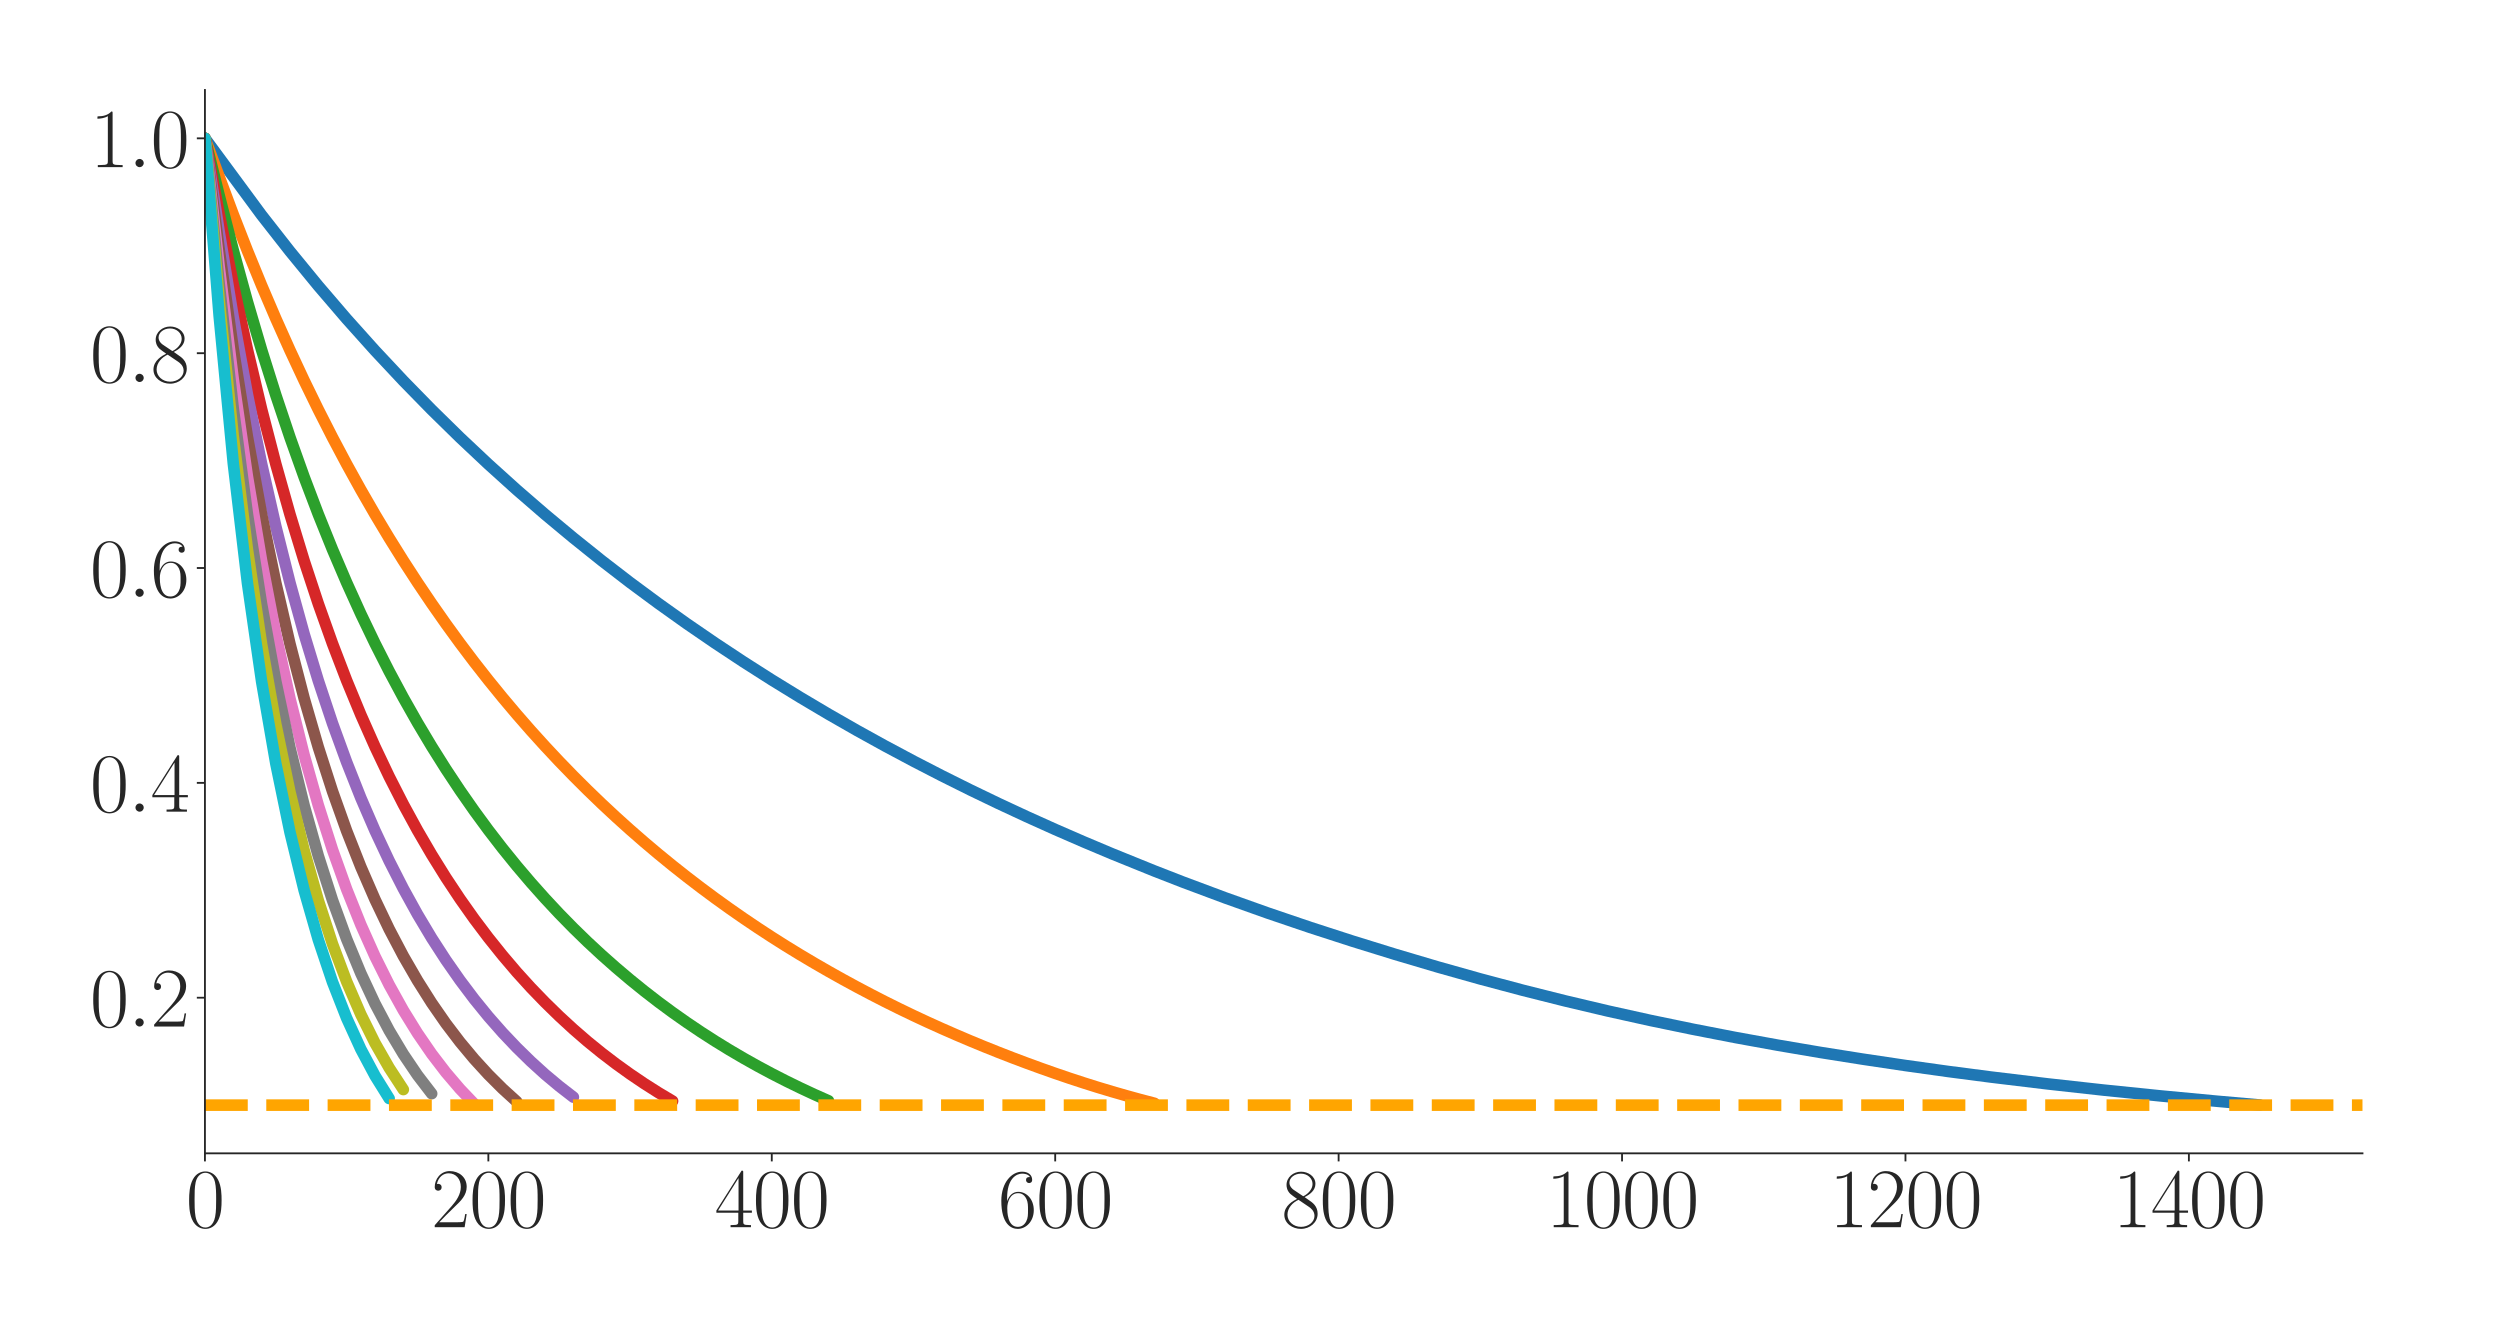 <?xml version="1.0" encoding="utf-8" standalone="no"?>
<!DOCTYPE svg PUBLIC "-//W3C//DTD SVG 1.1//EN"
  "http://www.w3.org/Graphics/SVG/1.1/DTD/svg11.dtd">
<svg xmlns:xlink="http://www.w3.org/1999/xlink" width="1080pt" height="576pt" viewBox="0 0 1080 576" xmlns="http://www.w3.org/2000/svg" version="1.1">
 <defs>
  <style type="text/css">*{stroke-linejoin: round; stroke-linecap: butt}</style>
 </defs>
 <g id="figure_1">
  <g id="patch_1">
   <path d="M 0 576 
L 1080 576 
L 1080 0 
L 0 0 
z
" style="fill: #ffffff"/>
  </g>
  <g id="axes_1">
   <g id="patch_2">
    <path d="M 88.532 498.237 
L 1020.592 498.237 
L 1020.592 38.88 
L 88.532 38.88 
z
" style="fill: #ffffff"/>
   </g>
   <g id="matplotlib.axis_1">
    <g id="xtick_1">
     <g id="line2d_1">
      <defs>
       <path id="m8e02725723" d="M 0 0 
L 0 3.5 
" style="stroke: #262626; stroke-width: 0.8"/>
      </defs>
      <g>
       <use xlink:href="#m8e02725723" x="88.532" y="498.237" style="fill: #262626; stroke: #262626; stroke-width: 0.8"/>
      </g>
     </g>
     <g id="text_1">
      <!-- $\mathdefault{0}$ -->
      <g style="fill: #262626" transform="translate(80.308 530.144) scale(0.36 -0.36)">
       <defs>
        <path id="CMR17-30" d="M 2688 2025 
C 2688 2416 2682 3080 2413 3591 
C 2176 4039 1798 4198 1466 4198 
C 1158 4198 768 4058 525 3597 
C 269 3118 243 2524 243 2025 
C 243 1661 250 1106 448 619 
C 723 -39 1216 -128 1466 -128 
C 1760 -128 2208 -7 2470 600 
C 2662 1042 2688 1559 2688 2025 
z
M 1466 -26 
C 1056 -26 813 325 723 812 
C 653 1188 653 1738 653 2096 
C 653 2588 653 2997 736 3387 
C 858 3929 1216 4096 1466 4096 
C 1728 4096 2067 3923 2189 3400 
C 2272 3036 2278 2607 2278 2096 
C 2278 1680 2278 1169 2202 792 
C 2067 95 1690 -26 1466 -26 
z
" transform="scale(0.016)"/>
       </defs>
       <use xlink:href="#CMR17-30" transform="scale(0.996)"/>
      </g>
     </g>
    </g>
    <g id="xtick_2">
     <g id="line2d_2">
      <g>
       <use xlink:href="#m8e02725723" x="210.97" y="498.237" style="fill: #262626; stroke: #262626; stroke-width: 0.8"/>
      </g>
     </g>
     <g id="text_2">
      <!-- $\mathdefault{200}$ -->
      <g style="fill: #262626" transform="translate(186.297 530.144) scale(0.36 -0.36)">
       <defs>
        <path id="CMR17-32" d="M 2669 989 
L 2554 989 
C 2490 536 2438 459 2413 420 
C 2381 369 1920 369 1830 369 
L 602 369 
C 832 619 1280 1072 1824 1597 
C 2214 1967 2669 2402 2669 3035 
C 2669 3790 2067 4224 1395 4224 
C 691 4224 262 3604 262 3030 
C 262 2780 448 2748 525 2748 
C 589 2748 781 2787 781 3010 
C 781 3207 614 3264 525 3264 
C 486 3264 448 3258 422 3245 
C 544 3790 915 4058 1306 4058 
C 1862 4058 2227 3617 2227 3035 
C 2227 2479 1901 2000 1536 1584 
L 262 146 
L 262 0 
L 2515 0 
L 2669 989 
z
" transform="scale(0.016)"/>
       </defs>
       <use xlink:href="#CMR17-32" transform="scale(0.996)"/>
       <use xlink:href="#CMR17-30" transform="translate(45.69 0) scale(0.996)"/>
       <use xlink:href="#CMR17-30" transform="translate(91.381 0) scale(0.996)"/>
      </g>
     </g>
    </g>
    <g id="xtick_3">
     <g id="line2d_3">
      <g>
       <use xlink:href="#m8e02725723" x="333.408" y="498.237" style="fill: #262626; stroke: #262626; stroke-width: 0.8"/>
      </g>
     </g>
     <g id="text_3">
      <!-- $\mathdefault{400}$ -->
      <g style="fill: #262626" transform="translate(308.736 530.144) scale(0.36 -0.36)">
       <defs>
        <path id="CMR17-34" d="M 2150 4122 
C 2150 4256 2144 4256 2029 4256 
L 128 1254 
L 128 1088 
L 1779 1088 
L 1779 457 
C 1779 224 1766 160 1318 160 
L 1197 160 
L 1197 0 
C 1402 0 1747 0 1965 0 
C 2182 0 2528 0 2733 0 
L 2733 160 
L 2611 160 
C 2163 160 2150 224 2150 457 
L 2150 1088 
L 2803 1088 
L 2803 1254 
L 2150 1254 
L 2150 4122 
z
M 1798 3703 
L 1798 1254 
L 256 1254 
L 1798 3703 
z
" transform="scale(0.016)"/>
       </defs>
       <use xlink:href="#CMR17-34" transform="scale(0.996)"/>
       <use xlink:href="#CMR17-30" transform="translate(45.69 0) scale(0.996)"/>
       <use xlink:href="#CMR17-30" transform="translate(91.381 0) scale(0.996)"/>
      </g>
     </g>
    </g>
    <g id="xtick_4">
     <g id="line2d_4">
      <g>
       <use xlink:href="#m8e02725723" x="455.846" y="498.237" style="fill: #262626; stroke: #262626; stroke-width: 0.8"/>
      </g>
     </g>
     <g id="text_4">
      <!-- $\mathdefault{600}$ -->
      <g style="fill: #262626" transform="translate(431.174 530.144) scale(0.36 -0.36)">
       <defs>
        <path id="CMR17-36" d="M 678 2176 
C 678 3690 1395 4032 1811 4032 
C 1946 4032 2272 4009 2400 3776 
C 2298 3776 2106 3776 2106 3553 
C 2106 3381 2246 3323 2336 3323 
C 2394 3323 2566 3348 2566 3560 
C 2566 3954 2246 4179 1805 4179 
C 1043 4179 243 3390 243 1984 
C 243 253 966 -128 1478 -128 
C 2099 -128 2688 427 2688 1283 
C 2688 2081 2170 2662 1517 2662 
C 1126 2662 838 2407 678 1960 
L 678 2176 
z
M 1478 25 
C 691 25 691 1200 691 1436 
C 691 1896 909 2560 1504 2560 
C 1613 2560 1926 2560 2138 2120 
C 2253 1870 2253 1609 2253 1289 
C 2253 944 2253 690 2118 434 
C 1978 171 1773 25 1478 25 
z
" transform="scale(0.016)"/>
       </defs>
       <use xlink:href="#CMR17-36" transform="scale(0.996)"/>
       <use xlink:href="#CMR17-30" transform="translate(45.69 0) scale(0.996)"/>
       <use xlink:href="#CMR17-30" transform="translate(91.381 0) scale(0.996)"/>
      </g>
     </g>
    </g>
    <g id="xtick_5">
     <g id="line2d_5">
      <g>
       <use xlink:href="#m8e02725723" x="578.285" y="498.237" style="fill: #262626; stroke: #262626; stroke-width: 0.8"/>
      </g>
     </g>
     <g id="text_5">
      <!-- $\mathdefault{800}$ -->
      <g style="fill: #262626" transform="translate(553.612 530.144) scale(0.36 -0.36)">
       <defs>
        <path id="CMR17-38" d="M 1741 2264 
C 2144 2467 2554 2773 2554 3263 
C 2554 3841 1990 4179 1472 4179 
C 890 4179 378 3759 378 3180 
C 378 3021 416 2747 666 2505 
C 730 2442 998 2251 1171 2130 
C 883 1983 211 1634 211 934 
C 211 279 838 -128 1459 -128 
C 2144 -128 2720 362 2720 1010 
C 2720 1590 2330 1857 2074 2029 
L 1741 2264 
z
M 902 2822 
C 851 2854 595 3051 595 3351 
C 595 3739 998 4032 1459 4032 
C 1965 4032 2336 3676 2336 3262 
C 2336 2669 1670 2331 1638 2331 
C 1632 2331 1626 2331 1574 2370 
L 902 2822 
z
M 2080 1519 
C 2176 1449 2483 1240 2483 851 
C 2483 381 2010 25 1472 25 
C 890 25 448 438 448 940 
C 448 1443 838 1862 1280 2060 
L 2080 1519 
z
" transform="scale(0.016)"/>
       </defs>
       <use xlink:href="#CMR17-38" transform="scale(0.996)"/>
       <use xlink:href="#CMR17-30" transform="translate(45.69 0) scale(0.996)"/>
       <use xlink:href="#CMR17-30" transform="translate(91.381 0) scale(0.996)"/>
      </g>
     </g>
    </g>
    <g id="xtick_6">
     <g id="line2d_6">
      <g>
       <use xlink:href="#m8e02725723" x="700.723" y="498.237" style="fill: #262626; stroke: #262626; stroke-width: 0.8"/>
      </g>
     </g>
     <g id="text_6">
      <!-- $\mathdefault{1000}$ -->
      <g style="fill: #262626" transform="translate(667.826 530.144) scale(0.36 -0.36)">
       <defs>
        <path id="CMR17-31" d="M 1702 4058 
C 1702 4192 1696 4192 1606 4192 
C 1357 3916 979 3827 621 3827 
C 602 3827 570 3827 563 3808 
C 557 3795 557 3782 557 3648 
C 755 3648 1088 3686 1344 3839 
L 1344 461 
C 1344 236 1331 160 781 160 
L 589 160 
L 589 0 
C 896 0 1216 0 1523 0 
C 1830 0 2150 0 2458 0 
L 2458 160 
L 2266 160 
C 1715 160 1702 230 1702 458 
L 1702 4058 
z
" transform="scale(0.016)"/>
       </defs>
       <use xlink:href="#CMR17-31" transform="scale(0.996)"/>
       <use xlink:href="#CMR17-30" transform="translate(45.69 0) scale(0.996)"/>
       <use xlink:href="#CMR17-30" transform="translate(91.381 0) scale(0.996)"/>
       <use xlink:href="#CMR17-30" transform="translate(137.071 0) scale(0.996)"/>
      </g>
     </g>
    </g>
    <g id="xtick_7">
     <g id="line2d_7">
      <g>
       <use xlink:href="#m8e02725723" x="823.161" y="498.237" style="fill: #262626; stroke: #262626; stroke-width: 0.8"/>
      </g>
     </g>
     <g id="text_7">
      <!-- $\mathdefault{1200}$ -->
      <g style="fill: #262626" transform="translate(790.264 530.144) scale(0.36 -0.36)">
       <use xlink:href="#CMR17-31" transform="scale(0.996)"/>
       <use xlink:href="#CMR17-32" transform="translate(45.69 0) scale(0.996)"/>
       <use xlink:href="#CMR17-30" transform="translate(91.381 0) scale(0.996)"/>
       <use xlink:href="#CMR17-30" transform="translate(137.071 0) scale(0.996)"/>
      </g>
     </g>
    </g>
    <g id="xtick_8">
     <g id="line2d_8">
      <g>
       <use xlink:href="#m8e02725723" x="945.599" y="498.237" style="fill: #262626; stroke: #262626; stroke-width: 0.8"/>
      </g>
     </g>
     <g id="text_8">
      <!-- $\mathdefault{1400}$ -->
      <g style="fill: #262626" transform="translate(912.702 530.144) scale(0.36 -0.36)">
       <use xlink:href="#CMR17-31" transform="scale(0.996)"/>
       <use xlink:href="#CMR17-34" transform="translate(45.69 0) scale(0.996)"/>
       <use xlink:href="#CMR17-30" transform="translate(91.381 0) scale(0.996)"/>
       <use xlink:href="#CMR17-30" transform="translate(137.071 0) scale(0.996)"/>
      </g>
     </g>
    </g>
   </g>
   <g id="matplotlib.axis_2">
    <g id="ytick_1">
     <g id="line2d_9">
      <defs>
       <path id="mfc4a186944" d="M 0 0 
L -3.5 0 
" style="stroke: #262626; stroke-width: 0.8"/>
      </defs>
      <g>
       <use xlink:href="#mfc4a186944" x="88.532" y="431.01" style="fill: #262626; stroke: #262626; stroke-width: 0.8"/>
      </g>
     </g>
     <g id="text_9">
      <!-- $\mathdefault{0.2}$ -->
      <g style="fill: #262626" transform="translate(38.88 443.463) scale(0.36 -0.36)">
       <defs>
        <path id="CMMI12-3a" d="M 1178 307 
C 1178 492 1024 619 870 619 
C 685 619 557 466 557 313 
C 557 128 710 0 864 0 
C 1050 0 1178 153 1178 307 
z
" transform="scale(0.016)"/>
       </defs>
       <use xlink:href="#CMR17-30" transform="scale(0.996)"/>
       <use xlink:href="#CMMI12-3a" transform="translate(45.69 0) scale(0.996)"/>
       <use xlink:href="#CMR17-32" transform="translate(72.788 0) scale(0.996)"/>
      </g>
     </g>
    </g>
    <g id="ytick_2">
     <g id="line2d_10">
      <g>
       <use xlink:href="#mfc4a186944" x="88.532" y="338.198" style="fill: #262626; stroke: #262626; stroke-width: 0.8"/>
      </g>
     </g>
     <g id="text_10">
      <!-- $\mathdefault{0.4}$ -->
      <g style="fill: #262626" transform="translate(38.88 350.651) scale(0.36 -0.36)">
       <use xlink:href="#CMR17-30" transform="scale(0.996)"/>
       <use xlink:href="#CMMI12-3a" transform="translate(45.69 0) scale(0.996)"/>
       <use xlink:href="#CMR17-34" transform="translate(72.788 0) scale(0.996)"/>
      </g>
     </g>
    </g>
    <g id="ytick_3">
     <g id="line2d_11">
      <g>
       <use xlink:href="#mfc4a186944" x="88.532" y="245.385" style="fill: #262626; stroke: #262626; stroke-width: 0.8"/>
      </g>
     </g>
     <g id="text_11">
      <!-- $\mathdefault{0.6}$ -->
      <g style="fill: #262626" transform="translate(38.88 257.838) scale(0.36 -0.36)">
       <use xlink:href="#CMR17-30" transform="scale(0.996)"/>
       <use xlink:href="#CMMI12-3a" transform="translate(45.69 0) scale(0.996)"/>
       <use xlink:href="#CMR17-36" transform="translate(72.788 0) scale(0.996)"/>
      </g>
     </g>
    </g>
    <g id="ytick_4">
     <g id="line2d_12">
      <g>
       <use xlink:href="#mfc4a186944" x="88.532" y="152.572" style="fill: #262626; stroke: #262626; stroke-width: 0.8"/>
      </g>
     </g>
     <g id="text_12">
      <!-- $\mathdefault{0.8}$ -->
      <g style="fill: #262626" transform="translate(38.88 165.026) scale(0.36 -0.36)">
       <use xlink:href="#CMR17-30" transform="scale(0.996)"/>
       <use xlink:href="#CMMI12-3a" transform="translate(45.69 0) scale(0.996)"/>
       <use xlink:href="#CMR17-38" transform="translate(72.788 0) scale(0.996)"/>
      </g>
     </g>
    </g>
    <g id="ytick_5">
     <g id="line2d_13">
      <g>
       <use xlink:href="#mfc4a186944" x="88.532" y="59.76" style="fill: #262626; stroke: #262626; stroke-width: 0.8"/>
      </g>
     </g>
     <g id="text_13">
      <!-- $\mathdefault{1.0}$ -->
      <g style="fill: #262626" transform="translate(38.88 72.213) scale(0.36 -0.36)">
       <use xlink:href="#CMR17-31" transform="scale(0.996)"/>
       <use xlink:href="#CMMI12-3a" transform="translate(45.69 0) scale(0.996)"/>
       <use xlink:href="#CMR17-30" transform="translate(72.788 0) scale(0.996)"/>
      </g>
     </g>
    </g>
   </g>
   <g id="line2d_14">
    <path d="M 88.532 59.76 
L 113.02 92.951 
L 125.264 108.579 
L 137.507 123.51 
L 149.751 137.784 
L 161.995 151.439 
L 174.239 164.513 
L 186.483 177.034 
L 198.726 189.035 
L 210.97 200.549 
L 223.214 211.602 
L 235.458 222.204 
L 247.702 232.391 
L 259.945 242.207 
L 272.189 251.643 
L 284.433 260.699 
L 296.677 269.427 
L 308.921 277.82 
L 321.165 285.919 
L 333.408 293.724 
L 345.652 301.248 
L 357.896 308.511 
L 370.14 315.517 
L 382.384 322.283 
L 394.627 328.814 
L 406.871 335.125 
L 419.115 341.225 
L 431.359 347.121 
L 443.603 352.818 
L 455.846 358.328 
L 468.09 363.658 
L 480.334 368.818 
L 498.7 376.258 
L 510.944 381.025 
L 529.309 387.889 
L 547.675 394.433 
L 566.041 400.669 
L 584.407 406.614 
L 602.772 412.298 
L 621.138 417.74 
L 639.504 422.907 
L 657.869 427.798 
L 676.235 432.413 
L 694.601 436.753 
L 712.967 440.825 
L 731.332 444.631 
L 749.698 448.2 
L 768.064 451.534 
L 786.429 454.653 
L 804.795 457.56 
L 823.161 460.303 
L 841.527 462.868 
L 859.892 465.26 
L 884.38 468.216 
L 908.868 470.933 
L 933.355 473.435 
L 957.843 475.741 
L 976.208 477.357 
L 976.208 477.357 
" clip-path="url(#p031cd02173)" style="fill: none; stroke: #1f77b4; stroke-width: 5; stroke-linecap: round"/>
   </g>
   <g id="line2d_15">
    <path d="M 88.532 59.76 
L 94.654 76.287 
L 100.776 92.695 
L 106.898 108.358 
L 113.02 123.322 
L 119.142 137.625 
L 125.264 151.309 
L 131.385 164.406 
L 137.507 176.95 
L 143.629 188.977 
L 149.751 200.513 
L 155.873 211.58 
L 161.995 222.205 
L 168.117 232.411 
L 174.239 242.223 
L 180.361 251.658 
L 186.483 260.736 
L 192.605 269.476 
L 198.726 277.89 
L 204.848 285.996 
L 210.97 293.806 
L 217.092 301.337 
L 223.214 308.602 
L 229.336 315.611 
L 235.458 322.379 
L 241.58 328.914 
L 247.702 335.228 
L 253.824 341.331 
L 259.945 347.23 
L 266.067 352.935 
L 272.189 358.454 
L 278.311 363.793 
L 284.433 368.959 
L 290.555 373.958 
L 296.677 378.798 
L 302.799 383.487 
L 308.921 388.029 
L 315.043 392.428 
L 321.165 396.69 
L 327.286 400.819 
L 333.408 404.819 
L 339.53 408.694 
L 345.652 412.446 
L 351.774 416.08 
L 357.896 419.611 
L 364.018 423.039 
L 370.14 426.368 
L 376.262 429.602 
L 382.384 432.744 
L 388.506 435.784 
L 394.627 438.732 
L 400.749 441.587 
L 406.871 444.349 
L 412.993 447.034 
L 419.115 449.64 
L 425.237 452.168 
L 431.359 454.621 
L 437.481 456.999 
L 443.603 459.302 
L 449.725 461.534 
L 455.846 463.695 
L 461.968 465.784 
L 468.09 467.79 
L 474.212 469.717 
L 480.334 471.56 
L 486.456 473.316 
L 492.578 475.002 
L 498.7 476.609 
" clip-path="url(#p031cd02173)" style="fill: none; stroke: #ff7f0e; stroke-width: 5; stroke-linecap: round"/>
   </g>
   <g id="line2d_16">
    <path d="M 88.532 59.76 
L 94.654 84.31 
L 100.776 108.137 
L 106.898 130.379 
L 113.02 151.176 
L 119.142 170.651 
L 125.264 188.917 
L 131.385 206.068 
L 137.507 222.192 
L 143.629 237.377 
L 149.751 251.687 
L 155.873 265.192 
L 161.995 277.947 
L 168.117 290.005 
L 174.239 301.42 
L 180.361 312.232 
L 186.483 322.485 
L 192.605 332.213 
L 198.726 341.45 
L 204.848 350.226 
L 210.97 358.573 
L 217.092 366.513 
L 223.214 374.07 
L 229.336 381.275 
L 235.458 388.147 
L 241.58 394.702 
L 247.702 400.95 
L 253.824 406.905 
L 259.945 412.575 
L 266.067 417.995 
L 272.189 423.177 
L 278.311 428.133 
L 284.433 432.869 
L 290.555 437.389 
L 296.677 441.702 
L 302.799 445.822 
L 308.921 449.76 
L 315.043 453.523 
L 321.165 457.117 
L 327.286 460.551 
L 333.408 463.831 
L 339.53 466.964 
L 345.652 469.956 
L 351.774 472.813 
L 357.896 475.534 
" clip-path="url(#p031cd02173)" style="fill: none; stroke: #2ca02c; stroke-width: 5; stroke-linecap: round"/>
   </g>
   <g id="line2d_17">
    <path d="M 88.532 59.76 
L 94.654 92.181 
L 100.776 122.945 
L 106.898 151.047 
L 113.02 176.787 
L 119.142 200.424 
L 125.264 222.178 
L 131.385 242.275 
L 137.507 260.834 
L 143.629 278.015 
L 149.751 293.969 
L 155.873 308.797 
L 161.995 322.603 
L 168.117 335.474 
L 174.239 347.492 
L 180.361 358.717 
L 186.483 369.222 
L 192.605 379.079 
L 198.726 388.313 
L 204.848 396.973 
L 210.97 405.093 
L 217.092 412.731 
L 223.214 419.933 
L 229.336 426.679 
L 235.458 433.013 
L 241.58 438.989 
L 247.702 444.624 
L 253.824 449.926 
L 259.945 454.896 
L 266.067 459.573 
L 272.189 463.974 
L 278.311 468.118 
L 284.433 472.008 
L 290.555 475.66 
" clip-path="url(#p031cd02173)" style="fill: none; stroke: #d62728; stroke-width: 5; stroke-linecap: round"/>
   </g>
   <g id="line2d_18">
    <path d="M 88.532 59.76 
L 94.654 99.898 
L 100.776 137.151 
L 106.898 170.467 
L 113.02 200.389 
L 119.142 227.355 
L 125.264 251.752 
L 131.385 273.901 
L 137.507 294.055 
L 143.629 312.445 
L 149.751 329.235 
L 155.873 344.686 
L 161.995 358.847 
L 168.117 371.888 
L 174.239 383.908 
L 180.361 394.998 
L 186.483 405.249 
L 192.605 414.718 
L 198.726 423.481 
L 204.848 431.615 
L 210.97 439.147 
L 217.092 446.107 
L 223.214 452.565 
L 229.336 458.558 
L 235.458 464.115 
L 241.58 469.234 
L 247.702 473.971 
" clip-path="url(#p031cd02173)" style="fill: none; stroke: #9467bd; stroke-width: 5; stroke-linecap: round"/>
   </g>
   <g id="line2d_19">
    <path d="M 88.532 59.76 
L 94.654 107.47 
L 100.776 150.785 
L 106.898 188.735 
L 113.02 222.172 
L 119.142 251.788 
L 125.264 278.144 
L 131.385 301.69 
L 137.507 322.809 
L 143.629 341.815 
L 149.751 358.967 
L 155.873 374.484 
L 161.995 388.569 
L 168.117 401.38 
L 174.239 413.018 
L 180.361 423.608 
L 186.483 433.293 
L 192.605 442.121 
L 198.726 450.167 
L 204.848 457.511 
L 210.97 464.209 
L 217.092 470.317 
L 223.214 475.882 
" clip-path="url(#p031cd02173)" style="fill: none; stroke: #8c564b; stroke-width: 5; stroke-linecap: round"/>
   </g>
   <g id="line2d_20">
    <path d="M 88.532 59.76 
L 94.654 114.899 
L 100.776 163.879 
L 106.898 205.94 
L 113.02 242.325 
L 119.142 274.021 
L 125.264 301.781 
L 131.385 326.226 
L 137.507 347.854 
L 143.629 367.056 
L 149.751 384.159 
L 155.873 399.454 
L 161.995 413.161 
L 168.117 425.445 
L 174.239 436.471 
L 180.361 446.37 
L 186.483 455.275 
L 192.605 463.273 
L 198.726 470.445 
L 204.848 476.875 
" clip-path="url(#p031cd02173)" style="fill: none; stroke: #e377c2; stroke-width: 5; stroke-linecap: round"/>
   </g>
   <g id="line2d_21">
    <path d="M 88.532 59.76 
L 94.654 122.187 
L 100.776 176.46 
L 106.898 222.162 
L 113.02 261.003 
L 119.142 294.303 
L 125.264 323.03 
L 131.385 347.981 
L 137.507 369.767 
L 143.629 388.868 
L 149.751 405.668 
L 155.873 420.472 
L 161.995 433.581 
L 168.117 445.165 
L 174.239 455.409 
L 180.361 464.474 
L 186.483 472.457 
" clip-path="url(#p031cd02173)" style="fill: none; stroke: #7f7f7f; stroke-width: 5; stroke-linecap: round"/>
   </g>
   <g id="line2d_22">
    <path d="M 88.532 59.76 
L 94.654 129.335 
L 100.776 188.552 
L 106.898 237.465 
L 113.02 278.345 
L 119.142 312.824 
L 125.264 342.169 
L 131.385 367.35 
L 137.507 388.996 
L 143.629 407.767 
L 149.751 424.053 
L 155.873 438.219 
L 161.995 450.583 
L 168.117 461.309 
L 174.239 470.694 
" clip-path="url(#p031cd02173)" style="fill: none; stroke: #bcbd22; stroke-width: 5; stroke-linecap: round"/>
   </g>
   <g id="line2d_23">
    <path d="M 88.532 59.76 
L 94.654 136.352 
L 100.776 200.182 
L 106.898 251.936 
L 113.02 294.458 
L 119.142 329.825 
L 125.264 359.502 
L 131.385 384.602 
L 137.507 405.958 
L 143.629 424.205 
L 149.751 439.825 
L 155.873 453.233 
L 161.995 464.714 
L 168.117 474.564 
" clip-path="url(#p031cd02173)" style="fill: none; stroke: #17becf; stroke-width: 5; stroke-linecap: round"/>
   </g>
   <g id="line2d_24">
    <path d="M 88.532 477.416 
L 1020.592 477.416 
" clip-path="url(#p031cd02173)" style="fill: none; stroke-dasharray: 18.5,8; stroke-dashoffset: 0; stroke: #ffa500; stroke-width: 5"/>
   </g>
   <g id="patch_3">
    <path d="M 88.532 498.237 
L 88.532 38.88 
" style="fill: none; stroke: #262626; stroke-width: 0.8; stroke-linejoin: miter; stroke-linecap: square"/>
   </g>
   <g id="patch_4">
    <path d="M 88.532 498.237 
L 1020.592 498.237 
" style="fill: none; stroke: #262626; stroke-width: 0.8; stroke-linejoin: miter; stroke-linecap: square"/>
   </g>
  </g>
 </g>
 <defs>
  <clipPath id="p031cd02173">
   <rect x="88.532" y="38.88" width="932.06" height="459.357"/>
  </clipPath>
 </defs>
</svg>
